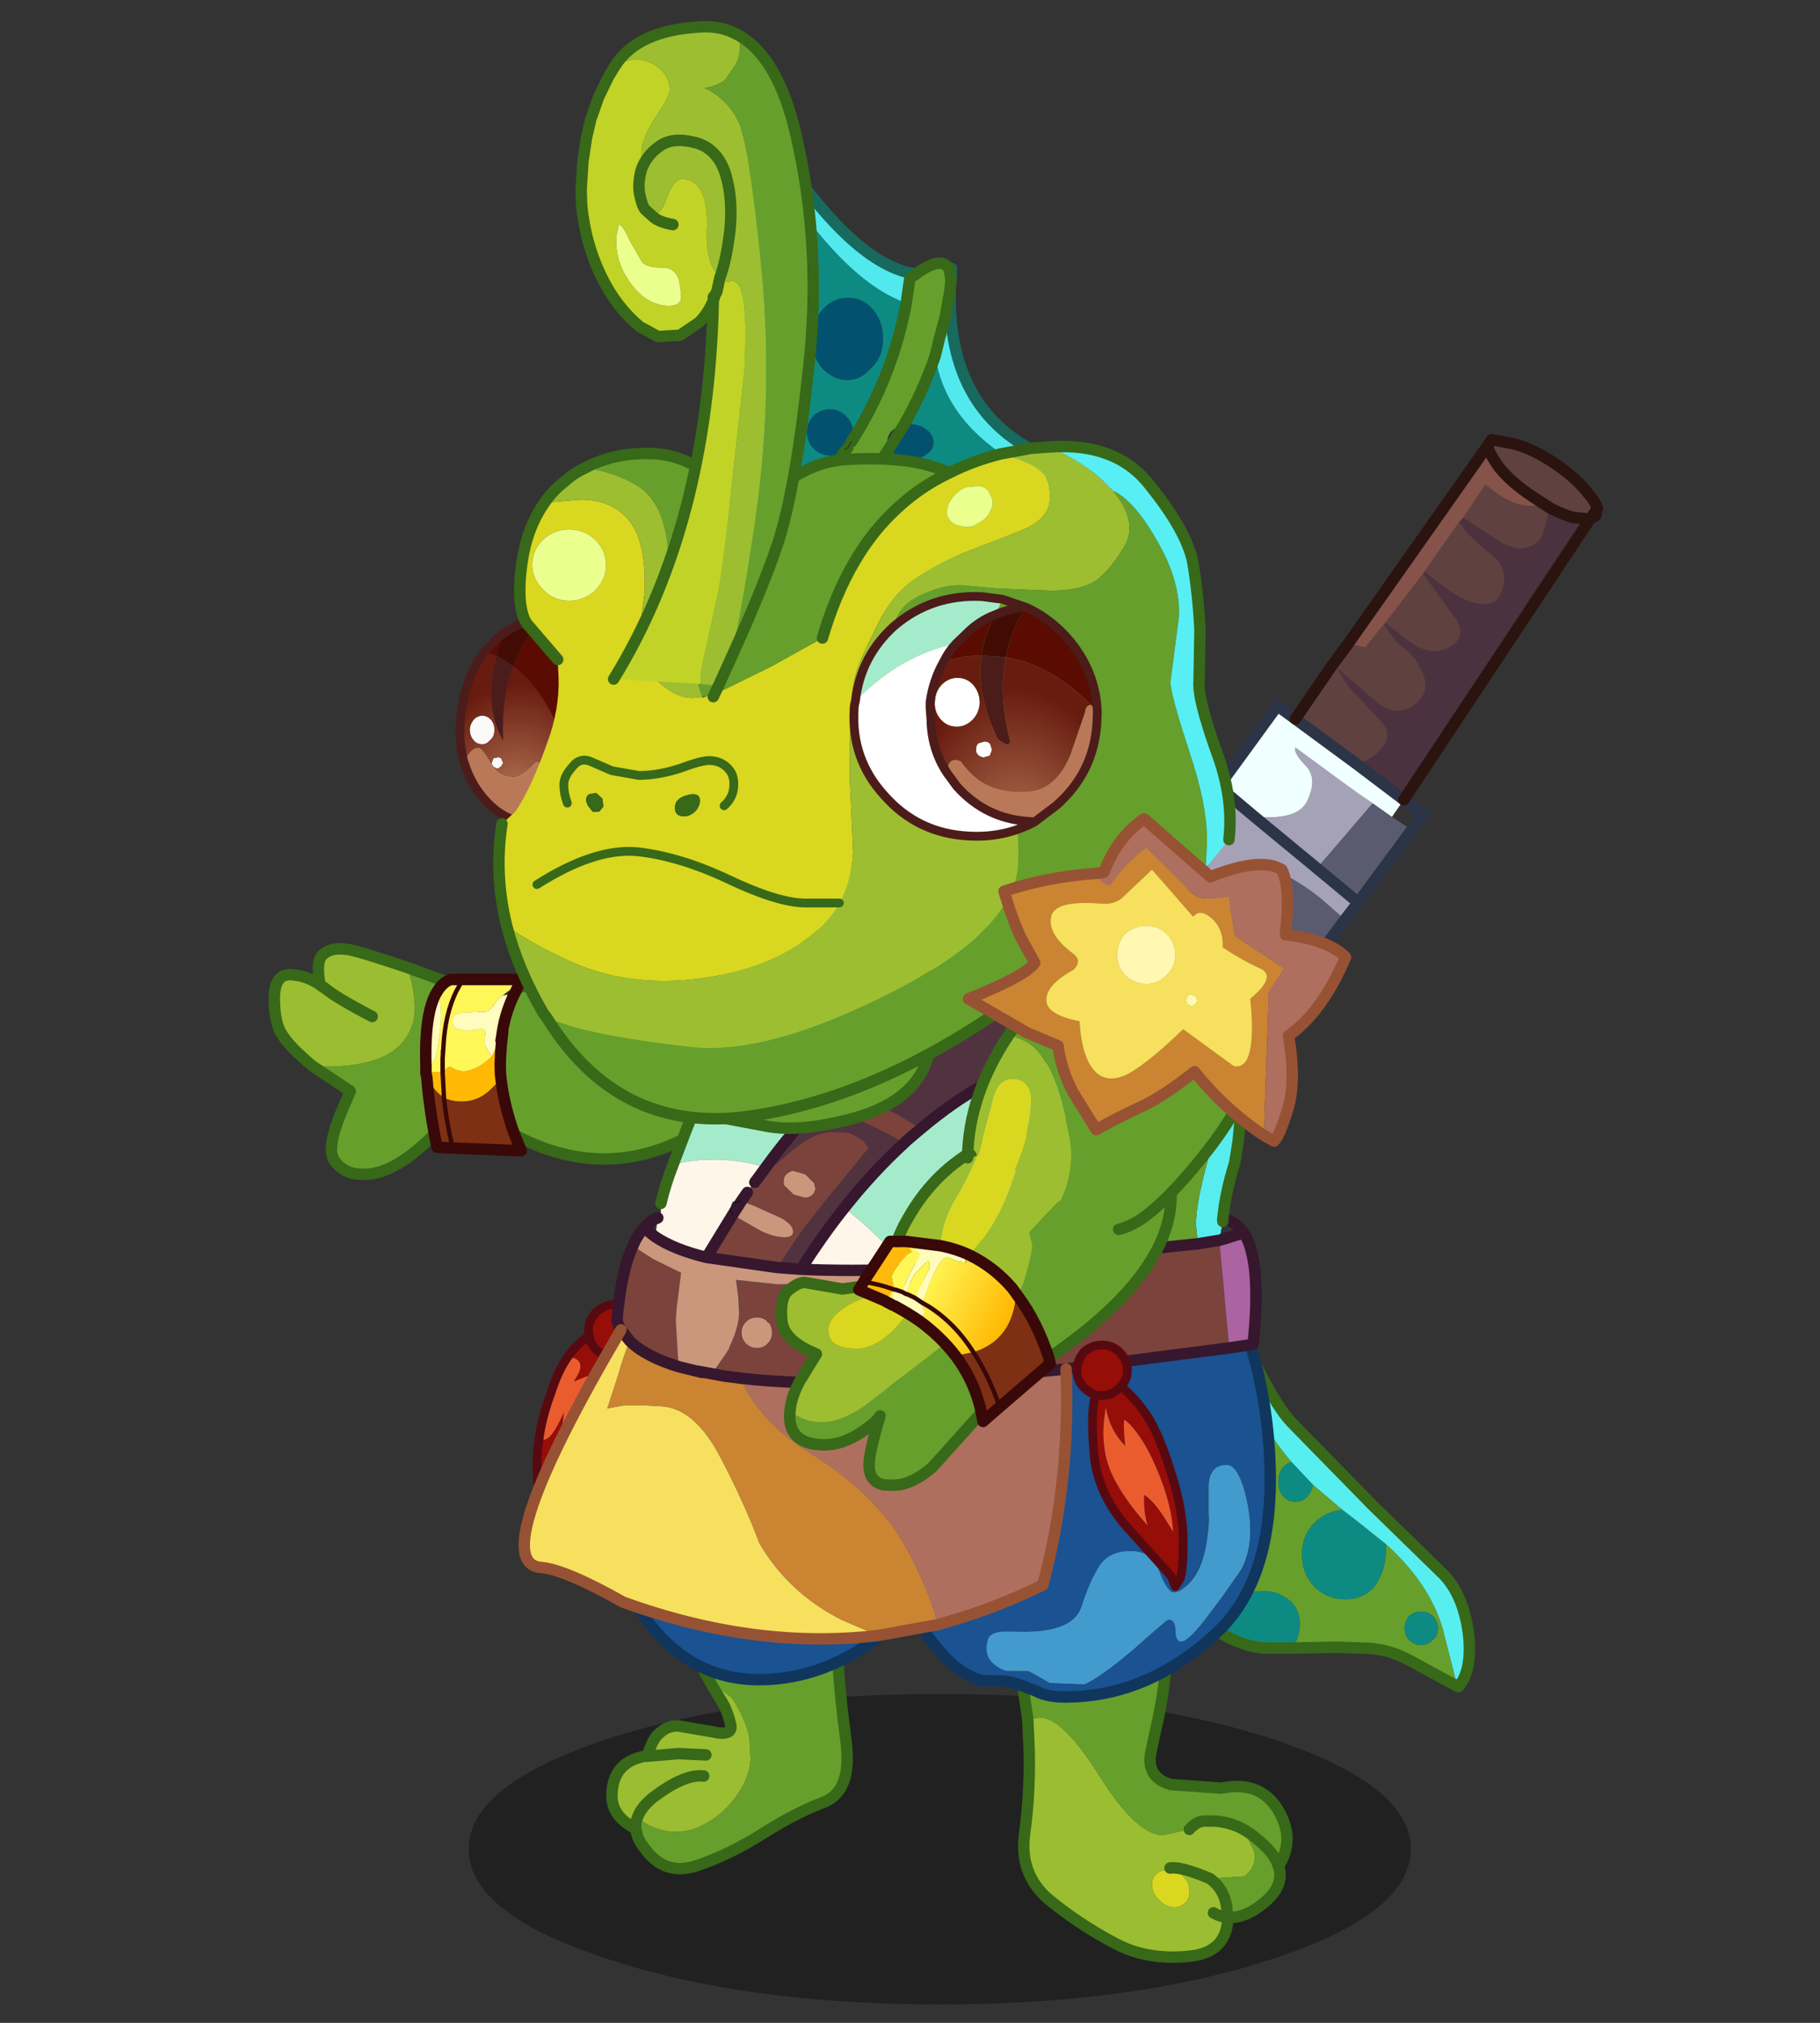 <svg xmlns:ffdec="https://www.free-decompiler.com/flash" xmlns:xlink="http://www.w3.org/1999/xlink" ffdec:objectType="frame" height="100" width="90" xmlns="http://www.w3.org/2000/svg"><rect width="100%" height="100%" fill="#333333" stroke="none"/><use ffdec:characterId="51" height="188.9" transform="translate(12.463 .393) scale(.525)" width="127.2" xlink:href="#a"/><defs><g id="a" transform="translate(-21.25 6.2)"><use ffdec:characterId="1" height="35.35" transform="translate(41.656 152.562) scale(.827)" width="107.3" xlink:href="#b"/><use ffdec:characterId="3" height="116.1" transform="translate(76.313 33.913) scale(.827)" width="87.3" xlink:href="#c"/><use ffdec:characterId="5" height="49.4" transform="translate(97.363 111.563) scale(.827)" width="47.25" xlink:href="#d"/><use ffdec:characterId="7" height="26.95" transform="translate(22.813 81.863) scale(.827)" width="24.8" xlink:href="#e"/><use ffdec:characterId="9" height="22.15" transform="translate(37.095 84.413) scale(.827)" width="36.55" xlink:href="#f"/><use ffdec:characterId="11" height="45.55" transform="translate(91.463 140.213) scale(.827)" width="33.6" xlink:href="#g"/><use ffdec:characterId="13" height="28.35" transform="translate(47.687 115.437) scale(.827)" width="13.45" xlink:href="#h"/><use ffdec:characterId="15" height="39.4" transform="translate(54.613 136.963) scale(.827)" width="28.1" xlink:href="#i"/><use ffdec:characterId="17" height="48.05" transform="translate(53.213 112.013) scale(.827)" width="41.35" xlink:href="#j"/><use ffdec:characterId="19" height="60.05" transform="translate(79.863 103.713) scale(.827)" width="45.75" xlink:href="#k"/><use ffdec:characterId="21" height="98.2" transform="translate(46.363 66.713) scale(.827)" width="84.65" xlink:href="#l"/><use ffdec:characterId="23" height="60.75" transform="translate(65.713 3.063) scale(.827)" width="42.15" xlink:href="#m"/><use ffdec:characterId="24" height="24.25" transform="translate(40.437 51.01) scale(.827)" width="19.5" xlink:href="#n"/><use ffdec:characterId="28" height="78.9" transform="translate(43.963 34.563) scale(.827)" width="84.55" xlink:href="#o"/><use ffdec:characterId="29" height="6.9" transform="translate(47.669 72.79) scale(.827)" width="35.45" xlink:href="#p"/><use ffdec:characterId="30" height="28.3" transform="translate(77.507 48.82) scale(.827)" width="28.75" xlink:href="#q"/><use ffdec:characterId="32" height="77.6" transform="translate(51.713 -4.987) scale(.827)" width="27.75" xlink:href="#r"/><use ffdec:characterId="34" height="33.05" transform="translate(70.563 106.113) scale(.827)" width="32.4" xlink:href="#s"/><use ffdec:characterId="36" height="35.4" transform="translate(77.863 98.163) scale(.827)" width="36.9" xlink:href="#t"/><use ffdec:characterId="41" height="48.05" transform="translate(88.113 69.613) scale(.827)" width="44.35" xlink:href="#u"/><use ffdec:characterId="43" height="28.5" transform="translate(98.537 119.287) scale(.827)" width="13.1" xlink:href="#v"/></g><g id="D"><path d="m64.85 44.45-6.1 8.25-4.7-3.9 6.35-7.4 2.2 1.55 2.25 1.5m-7.6 10.2-35.7 48.05L0 114.8q45.15-64.25 48.45-65.9 2.3.4 6 3.3l2.8 2.45" fill="#5a5b6f" fill-rule="evenodd" transform="translate(.65 .65)"/><path d="m58.75 52.7-1.5 1.95-2.8-2.45q-3.7-2.9-6-3.3-3.3 1.65-48.45 65.9l7.25-26.35 35.6-48.95 4.05 3.4q4.85.5 6-1.65 1.3-2.65-.1-4.1-1.45-1.5-1.2-2.1l5.1 3.75 2.15 1.55 1.55 1.05-6.35 7.4-7.15-5.9 7.15 5.9 4.7 3.9" fill="#a5a2b8" fill-rule="evenodd" transform="translate(.65 .65)"/><path d="m42.85 39.5 6.7-9.2 2.05 1.5 7 5.15L63.95 41l-1.35 1.95-2.2-1.55-1.55-1.05-2.15-1.55-5.1-3.75q-.25.6 1.2 2.1 1.4 1.45.1 4.1-1.15 2.15-6 1.65l-4.05-3.4" fill="azure" fill-rule="evenodd" transform="translate(.65 .65)"/><path d="M80.55 7.75q1.4.75 2.65 1.1l1.95.2L63.95 41l-5.35-4.05q.95-.25 2.05-1.05 2.3-2 .9-3.6L58.5 29q-1.05-.9-2.05-2.9l4.6 3.95q2.15 1.55 4.1.15 1.75-1.3 1.1-3.25-.75-2-1.9-2.9-1.25-.9-2-2.05l-.65-1 .15-.15 2.5 1.95q2.15 1.75 4.25 1.1 2.65-1.15 1.4-3.3l-3.85-5.35.15-.25q3.8 3.2 5.75 3.6 2.15.45 2.8-.8 1.4-2.8-.8-4.6-2.2-1.8-3.05-2.8l-.75-1 .45-.5 4.6 2.95 1.4.5q2.8.25 3.35-2.45l.5-2.15" fill="#4c323f" fill-rule="evenodd" transform="translate(.65 .65)"/><path d="m85.15 9.05-1.95-.2q-1.25-.35-2.65-1.1l.25-.8-1 .3.75.5-.5 2.15q-.55 2.7-3.35 2.45l-1.4-.5-4.6-2.95 2.55-3.8q3.85 3.3 6.55 2.15l-1.15-.75Q76.2 4.9 74.8 3.15q-1-1.4-1.35-2.4l.5-.75 2.65.5q2.15.6 4.6 2.25 2.5 1.7 3.8 3.45.8.9 1 1.65l-.85 1.2M51.6 31.8l4.25-6.2.6.5-.4-.75 1.55-2.1 1.95.4L61.7 21l.65 1q.75 1.15 2 2.05 1.15.9 1.9 2.9.65 1.95-1.1 3.25-1.95 1.4-4.1-.15l-4.6-3.95q1 2 2.05 2.9l3.05 3.3q1.4 1.6-.9 3.6-1.1.8-2.05 1.05l-7-5.15M66.3 15l3.95-5.6.75 1q.85 1 3.05 2.8 2.2 1.8.8 4.6-.65 1.25-2.8.8-1.95-.4-5.75-3.6m-.15.25L70 20.6q1.25 2.15-1.4 3.3-2.1.65-4.25-1.1l-2.5-1.95 4.3-5.6" fill="#5f413f" fill-rule="evenodd" transform="translate(.65 .65)"/><path d="M73.45.75q.35 1 1.35 2.4 1.4 1.75 3.85 3.35l1.15.75Q77.1 8.4 73.25 5.1L70.7 8.9l-.45.5L66.3 15l-.15.25-4.3 5.6-.15.15-2.15 2.65-1.95-.4L73.45.75" fill="#85534a" fill-rule="evenodd" transform="translate(.65 .65)"/><path d="m64.6 41.65 2.3 1.65-1.4 1.8-6.1 8.25-1.5 1.95-35.7 48.05-21.55 12.1L7.9 89.1l35.6-48.95 6.7-9.2 2.05 1.5 7 5.15 5.35 4.05m-21.1-1.5 4.05 3.4 7.15 5.9 4.7 3.9" fill="none" stroke="#2c3447" stroke-linecap="round" stroke-linejoin="round" stroke-width="1.3"/><path d="M81.2 8.4q1.4.75 2.65 1.1l1.95.2.85-1.2q-.2-.75-1-1.65-1.3-1.75-3.8-3.45-2.45-1.65-4.6-2.25L74.6.65l-.5.75q.35 1 1.35 2.4 1.4 1.75 3.85 3.35l1.15.75.75.5m5.45.1-.2.8-.65.4-21.2 31.95m-12.35-9.2 4.25-6.2.2-.25 1.55-2.1L74.1 1.4" fill="none" stroke="#2b130f" stroke-linecap="round" stroke-linejoin="round" stroke-width="1.3"/></g><g id="E"><path d="m44.6 48.05-5.45-2.95q-2.55-1.4-5.4-1.4l-2.9-.1-5 .1q.8-1.35.8-2.75 0-1.7-1.2-2.7-1.25-1.05-3.05-1.05-1.85 0-3.15 1.2-1.3 1.25-1.3 2.95l.05.85q-4.25-2.3-9.75-8.05Q-1 24.4.1 12.5 1 1.65 15.15.15h.15q2.65 8.05 6 15.45 1.65 3.7 4.45 6.95-.55.05-1 .55-.55.65-.55 1.65 0 1 .55 1.65.6.65 1.4.65.85 0 1.4-.65.5-.6.6-1.3l3.35 2.85q-1.85.2-3.2 1.5-1.4 1.45-1.4 3.6 0 2.15 1.4 3.65 1.5 1.45 3.55 1.45t3.3-1.45q1.15-1.6 1.3-3.7v-1.15q5 4.5 6.5 9.7l1.65 6.5m-4.1-4.7q.8 0 1.3-.6.6-.45.6-1.3 0-.8-.6-1.4-.5-.5-1.3-.5-.85 0-1.4.5-.5.6-.5 1.4 0 .85.5 1.3.55.6 1.4.6" fill="#669f2c" fill-rule="evenodd" transform="translate(.65 .65)"/><path d="M25.85 43.7H23.1q-2.3.05-5.1-1.5l-.05-.85q0-1.7 1.3-2.95 1.3-1.2 3.15-1.2 1.8 0 3.05 1.05 1.2 1 1.2 2.7 0 1.4-.8 2.75m-.1-21.15 2.4 2.55q-.1.7-.6 1.3-.55.65-1.4.65-.8 0-1.4-.65-.55-.65-.55-1.65 0-1 .55-1.65.45-.5 1-.55m5.75 5.4L33 29.1l3.45 2.75V33q-.15 2.1-1.3 3.7-1.25 1.45-3.3 1.45T28.3 36.7q-1.4-1.5-1.4-3.65t1.4-3.6q1.35-1.3 3.2-1.5m9 15.4q-.85 0-1.4-.6-.5-.45-.5-1.3 0-.8.5-1.4.55-.5 1.4-.5.8 0 1.3.5.6.6.6 1.4 0 .85-.6 1.3-.5.6-1.3.6" fill="#0d8b82" fill-rule="evenodd" transform="translate(.65 .65)"/><path d="M15.3.15 16.55 0q6 14.7 9.15 18l9.25 9.45 8.1 7.9q2.2 2.3 2.8 6.6.5 4.3-1.15 6.15l-.1-.05-1.65-6.5q-1.5-5.2-6.5-9.7L33 29.1l-1.5-1.15-3.35-2.85-2.4-2.55q-2.8-3.25-4.45-6.95-3.35-7.4-6-15.45" fill="#57eeef" fill-rule="evenodd" transform="translate(.65 .65)"/><path d="M15.95.8 17.2.65q6 14.7 9.15 18l9.25 9.45 8.1 7.9q2.2 2.3 2.8 6.6.5 4.3-1.15 6.15l-.1-.05-5.45-2.95q-2.55-1.4-5.4-1.4l-2.9-.1-5 .1h-2.75q-2.3.05-5.1-1.5-4.25-2.3-9.75-8.05Q-.35 25.05.75 13.15 1.65 2.3 15.8.8" fill="none" stroke="#376918" stroke-linecap="round" stroke-linejoin="round" stroke-width="1.3"/></g><g id="F"><path d="M21.9 4.6q3.95 7.25.9 11.6l-1.9 1.95q-6.5 7.85-11 7.5-1.4 0-2.3-.75-1.1-.8-1.1-2.05 0-1.5 1.1-4.2l1.05-2.45-4.35-2.9 1.5.1q5.4 0 7.9-1.9 2.35-1.9 2.3-4.95-.1-2.45-.9-4.45l6.8 2.5" fill="#669f2c" fill-rule="evenodd" transform="translate(.65 .65)"/><path d="M5.2 4.1q-.5-2.8.35-3.45.9-.85 2.7-.6Q9.3.15 15.1 2.1q.8 2 .9 4.45.05 3.05-2.3 4.95-2.5 1.9-7.9 1.9l-1.5-.1Q1.75 11.15.95 9.85 0 8.55 0 5.65q0-2.95 2.1-2.7 1.7.15 3.1 1.15l.35.25h.05Q7 5.55 11.15 7.7 7 5.55 5.6 4.35h-.05L5.2 4.1" fill="#9bbd31" fill-rule="evenodd" transform="translate(.65 .65)"/><path d="M15.75 2.75Q9.95.8 8.9.7q-1.8-.25-2.7.6-.85.65-.35 3.45L6.2 5h.05q1.4 1.2 5.55 3.35m11.85-2.8-1.1-.3-6.8-2.5m7.7 14.1-1.9 1.95q-6.5 7.85-11 7.5-1.4 0-2.3-.75-1.1-.8-1.1-2.05 0-1.5 1.1-4.2l1.05-2.45-4.35-2.9Q2.4 11.8 1.6 10.5.65 9.2.65 6.3q0-2.95 2.1-2.7 1.7.15 3.1 1.15" fill="none" stroke="#376918" stroke-linecap="round" stroke-linejoin="round" stroke-width="1.3"/></g><g id="G"><path d="m33.5 16.05-2.35 1.6Q20.9 23.8 10.2 18.1 9 14.8 8.65 11.75q-.25-1.8.2-5.4l-.2 1 .1-.55v-.05q.3-2.3 1.3-4.45l.5-1q13.3-2.2 21.2-.65h.05l3.55.5-1.85 14.9" fill="#669f2c" fill-rule="evenodd" transform="translate(.55 .65)"/><path d="M.2 11.55 0 11.3v-.35l.1-.55v.7l.1.45m1.2-9.8Q2 .75 2.9.4h8.15l-.5.9q-1 .2-1.7.95-.5.2-.95.95-.55 1-1.65.9l-2.1.1-.6.15q-.4.25-.4.85 0 .5.4.8l1.4.25L6.35 6q.5 0 .5.6l-.1.8q0 .5.35 1l.5.8q-1.8 1.65-3.3 1.65l-.75-.15-.75-.4-.8.55V9.4v1.45l-.15.1H.6l-.35-.1.9-1.45.25-1.1.35-2.45Q2 3.3 1.4 1.75m.7 6.15q.2-3.6 1.45-6.15L4.3.4l-.75 1.35Q2.3 4.3 2.1 7.9l-.35.65.25.85.1-1.5" fill="#fff758" fill-rule="evenodd" transform="translate(.55 .65)"/><path d="M10.05 2.3q-1 2.15-1.3 4.45v.05L7.6 9.2l-.5-.8q-.35-.5-.35-1l.1-.8q0-.6-.5-.6l-1.4.25L3.55 6q-.4-.3-.4-.8 0-.6.4-.85l.6-.15 2.1-.1q1.1.1 1.65-.9.45-.75.95-.95l.4-.1.8.15M.1 10.4v-.05q-.2-6.3 1.3-8.6.6 1.55.35 4.1L1.4 8.3l-.25 1.1-.9 1.45-.15-.05v-.4" fill="#fffcbd" fill-rule="evenodd" transform="translate(.55 .65)"/><path d="m8.75 6.8-.1.55.2-1q-.45 3.6-.2 5.4L7.5 12.9q-1.4 1.4-3.35 1.4-1.1 0-2-.45L2 10.95l.15 2.9Q1 13.1.2 11.55l-.1-.45v-.3l.15.05.35.1H2v-.1l.8-.55.75.4.75.15q1.5 0 3.3-1.65l1.15-2.4" fill="#ffb903" fill-rule="evenodd" transform="translate(.55 .65)"/><path d="M8.65 11.75Q9 14.8 10.2 18.1l.75 1.8-7.8-.3-1.8-.1Q.45 15 .2 11.55q.8 1.55 1.95 2.3.9.45 2 .45 1.95 0 3.35-1.4l1.15-1.15m-5.5 7.85q-.75-3.15-1-5.75.25 2.6 1 5.75" fill="#7e3014" fill-rule="evenodd" transform="translate(.55 .65)"/><path d="M10.75 18.75q10.7 5.7 20.95-.45l2.35-1.6M35.9 1.8l-3.55-.5h-.05q-7.9-1.55-21.2.65" fill="none" stroke="#376918" stroke-linecap="round" stroke-linejoin="round" stroke-width="1.3"/><path d="m11.1 1.95-.5 1Q9.6 5.1 9.3 7.4v.05L9.2 8m.2-1q-.45 3.6-.2 5.4.35 3.05 1.55 6.35l.75 1.8-7.8-.3-1.8-.1Q1 15.65.75 12.2l-.1-.45V11q-.2-6.3 1.3-8.6.6-1 1.5-1.35h8.15l-.5.9" fill="none" stroke="#390808" stroke-linecap="round" stroke-linejoin="round" stroke-width="1.3"/><path d="M4.85 1.05 4.1 2.4Q2.85 4.95 2.65 8.55l-.1 1.5v1.55l.15 2.9q.25 2.6 1 5.75" fill="none" stroke="#390808" stroke-linecap="round" stroke-linejoin="round" stroke-width=".5"/></g><g id="H"><path d="M2.8 17.15 1.9 11 0 1.85 18.85 0q-.2 4.85-.25 9.75-.15 3.55-.85 6.85l-.9 4.2q-.65 2.95 2.25 3.8l5.75.4q4.45-.9 6.5 2.55 1.95 3.3 0 6.35l.15.55q.25 1.75-1.45 3.3-2.4 2.15-4.45 1.95l-.1-.7q-.15-2.4-1.95-3.7l3.95-.25q1.55-1.35 1.05-2.9-.5-1.3-1.55-2.65l-.45-.4q-.55-.75-2.45-.35h-.35.35l-.4.1.05-.1h-.9q-.9.1-1.65.95l-3 .65q-3 0-7.25-6.75-4.3-6.85-6.85-6.6l-1.3.15M31.35 33.9q-.4-1.35-1.9-2.65Q28.2 30.1 27 29.5q1.2.6 2.45 1.75 1.5 1.3 1.9 2.65" fill="#669f2c" fill-rule="evenodd" transform="translate(.65 .65)"/><path d="M25.6 39.7q-.1 4.05-4.45 4.45-4.8.5-8.55-1.55-4.05-2.15-7.5-5-3.3-2.9-2.65-7.45.65-4.9.5-9.75l-.15-3.25L4.1 17q2.55-.25 6.85 6.6 4.25 6.75 7.25 6.75l3-.65.25-.2 1.4-.75h.9l-.05.1.4-.1q1.5.1 2.9.75 1.05 1.35 1.55 2.65.5 1.55-1.05 2.9l-3.95.25q1.8 1.3 1.95 3.7l.1.7q-.9-.05-1.65-.5.75.45 1.65.5m-6.7-5.4.1-.2-.65.25q-.6.1-.9.45-.6.55-.5 1.45.15.85.8 1.5.75.75 1.5.8.9.1 1.5-.5.55-.55.45-1.45 0-.85-.7-1.55-.65-.7-1.6-.75m4.65 1q-3.3-1.4-4.55-1.2 1.25-.2 4.55 1.2" fill="#9bbd31" fill-rule="evenodd" transform="translate(.65 .65)"/><path d="m18.35 34.35.55-.05q.95.05 1.6.75.7.7.7 1.55.1.9-.45 1.45-.6.6-1.5.5-.75-.05-1.5-.8-.65-.65-.8-1.5-.1-.9.5-1.45.3-.35.9-.45" fill="#d9d720" fill-rule="evenodd" transform="translate(.65 .65)"/><path d="m3.45 17.8-.9-6.15L.65 2.5M19.5.65q-.2 4.85-.25 9.75-.15 3.55-.85 6.85l-.9 4.2q-.65 2.95 2.25 3.8l5.75.4q4.45-.9 6.5 2.55 1.95 3.3 0 6.35l.15.55q.25 1.75-1.45 3.3-2.4 2.15-4.45 1.95-.1 4.05-4.45 4.45-4.8.5-8.55-1.55-4.05-2.15-7.5-5-3.3-2.9-2.65-7.45.65-4.9.5-9.75l-.15-3.25m18.4 12.55q.75-.85 1.65-.95h1.25q1.5.1 2.9.75 1.2.6 2.45 1.75 1.5 1.3 1.9 2.65m-7.8 1.4q1.8 1.3 1.95 3.7l.1.7q-.9-.05-1.65-.5m-4.95-5.1q1.25-.2 4.55 1.2" fill="none" stroke="#376918" stroke-linecap="round" stroke-linejoin="round" stroke-width="1.3"/></g><g id="I"><path d="M.2 15.55q.3-2.55 1.4-5.5.75-2.4 1.9-4.05 1.45.1 1.45 1.15 0 .5-.75 1.65l1.6-.65-1.9 6.6-1.65 4.1.8-6.5q-.95 2.15-1.65 2.8-.45.4-1.2.4" fill="#ea5c2e" fill-rule="evenodd" transform="translate(.5 .5)"/><path d="M3.5 6q1.05-1.55 2.45-2.35l-.1-.6q0-1.25.9-2.15 1-.9 2.4-.9t2.3.9q1 .9 1 2.15t-1 2.15l-1.05.75q.55 8.55-3.9 13.5-4.75 5.35-4.65 7.9Q0 22.4 0 18.6q-.05-1.45.2-3.05.75 0 1.2-.4.7-.65 1.65-2.8l-.8 6.5 1.65-4.1 1.9-6.6-1.6.65q.75-1.15.75-1.65Q4.95 6.1 3.5 6m2.45-2.35q.15.9.8 1.55 1 .9 2.4.9l1.25-.15-1.25.15q-1.4 0-2.4-.9-.65-.65-.8-1.55" fill="#970d08" fill-rule="evenodd" transform="translate(.5 .5)"/><path d="M3.5 6q1.05-1.55 2.45-2.35l-.1-.6q0-1.25.9-2.15 1-.9 2.4-.9t2.3.9q1 .9 1 2.15t-1 2.15l-1.05.75q.55 8.55-3.9 13.5-4.75 5.35-4.65 7.9Q0 22.4 0 18.6q-.05-1.45.2-3.05.3-2.55 1.4-5.5.75-2.4 1.9-4.05m6.9-.05-1.25.15q-1.4 0-2.4-.9-.65-.65-.8-1.55" fill="none" stroke="#580910" stroke-linecap="round" stroke-linejoin="round" transform="translate(.5 .5)"/></g><g id="J"><path d="M2.9 32.3q2.85 2.25 6.25 1.35 3.45-1.25 5.4-4.4 1.1-1.7 1.25-3.6l-.15-2.55q-.5-2.2-2-4.45-1.4-1.15-2.3-1.5L1.95 0h23q.05 2.3.25 4.6l.45 8.45q.25 4.8 1 10.45.75 5.7-2.45 7-3.3 1.25-7 3.6-3.8 2.4-7.5 3.65t-6-2q-.75-.95-.9-1.8l-.1-.4q-.05-.65.2-1.25" fill="#669f2c" fill-rule="evenodd" transform="translate(.65 .65)"/><path d="M11.35 17.15q.9.35 2.3 1.5 1.5 2.25 2 4.45l.15 2.55q-.15 1.9-1.25 3.6-1.95 3.15-5.4 4.4-3.4.9-6.25-1.35.4-1.2 1.85-2.35 3.5-2.65 5.7-2.4-2.2-.25-5.7 2.4Q3.3 31.1 2.9 32.3q-.25.6-.2 1.25-2.7-1.4-2.7-3.7 0-2.95 2.2-4.05.6-.3 1.5-.5h.35q.55-2.05 1.45-2.7.9-.8 2.05-.75l3.8.65q2.55.6 2.15-.9-.4-1.65-1.1-2.7l-1.05-1.75m-.65 8L7.55 25l-3.5.3 3.5-.3 3.15.15" fill="#9bbd31" fill-rule="evenodd" transform="translate(.65 .65)"/><path d="m12 17.8 1.05 1.75q.7 1.05 1.1 2.7.4 1.5-2.15.9l-3.8-.65q-1.15-.05-2.05.75-.9.65-1.45 2.7l3.5-.3 3.15.15m-8 8.4q-2.7-1.4-2.7-3.7 0-2.95 2.2-4.05.6-.3 1.5-.5h.35m-1.15 7q.4-1.2 1.85-2.35 3.5-2.65 5.7-2.4m.9-10.4L2.6.65m23 0q.05 2.3.25 4.6l.45 8.45q.25 4.8 1 10.45.75 5.7-2.45 7-3.3 1.25-7 3.6-3.8 2.4-7.5 3.65t-6-2q-.75-.95-.9-1.8l-.1-.4q-.05-.65.2-1.25" fill="none" stroke="#376918" stroke-linecap="round" stroke-linejoin="round" stroke-width="1.3"/></g><g id="K"><path d="M31.6 1.1q3.7 0 7.1 8.05 1.6 13.4 1.3 20-.4 6.5-7.15 12.1-6.75 5.5-14.4 5.5-7.75 0-12.75-6.75Q.6 33.15.1 25.45q-.5-7.75 1.45-13.5 2-5.85 7.2-9.2Q13.9-.75 20.9.2l10.7.9" fill="#1a5292" fill-rule="evenodd" transform="translate(.65 .65)"/><path d="M32.25 1.75q3.7 0 7.1 8.05 1.6 13.4 1.3 20-.4 6.5-7.15 12.1-6.75 5.5-14.4 5.5-7.75 0-12.75-6.75Q1.25 33.8.75 26.1q-.5-7.75 1.45-13.5 2-5.85 7.2-9.2Q14.55-.1 21.55.85l10.7.9z" fill="none" stroke="#10365e" stroke-linecap="round" stroke-linejoin="round" stroke-width="1.3"/></g><g id="L"><path d="M32.5 5.35q9.45 5.45 11.55 22.15 1.95 16.65-5.6 23.85-7.65 7.2-16.8 7.4-2.45.1-3.85-.65-2.9-1.2-3.9-1.15l-2.2-.05q-4.85-1.15-9.3-10.4-4.55-9.3-.4-25Q6.1 5.7 10.85 2.9q4.8-2.9 8.4-2.9Q22.9-.05 32.5 5.35m7 27q-2.05 0-2.05 2.55v2.9q.15 1.25-.35 4-.55 2.75-1.9 4.05-1.3 1.3-2.05.9-.7-.5-1.45-2.55-.85-2.05-3.2-2.05-2.4 0-3.5 1.65-1.05 1.65-2.05 4.7-.95 2.85-6.55 2.85l-2.25-.05q-1.7.05-1.9 1.05-.25 1 0 1.65.2.65 1 1.25.85.55 1.25.55h2.45l2.4 1.35 3.95.15q1.9-.85 5.65-4.05 3.7-3.3 3.9-3.3.8 0 .8 1.25t.65 1.25q.75 0 2.55-2.3l2.25-3 2.05-2.95q1-1.95 1-4.35 0-2.15-.65-4.55-.85-2.95-2-2.95" fill="#1a5292" fill-rule="evenodd" transform="translate(.65 .65)"/><path d="M39.5 32.35q1.15 0 2 2.95.65 2.4.65 4.55 0 2.4-1 4.35l-2.05 2.95-2.25 3q-1.8 2.3-2.55 2.3-.65 0-.65-1.25t-.8-1.25q-.2 0-3.9 3.3-3.75 3.2-5.65 4.05l-3.95-.15-2.4-1.35H14.5q-.4 0-1.25-.55-.8-.6-1-1.25-.25-.65 0-1.65.2-1 1.9-1.05l2.25.05q5.6 0 6.55-2.85 1-3.05 2.05-4.7 1.1-1.65 3.5-1.65 2.35 0 3.2 2.05.75 2.05 1.45 2.55.75.4 2.05-.9 1.35-1.3 1.9-4.05.5-2.75.35-4v-2.9q0-2.55 2.05-2.55" fill="#439acd" fill-rule="evenodd" transform="translate(.65 .65)"/><path d="M33.15 6q9.45 5.45 11.55 22.15Q46.65 44.8 39.1 52q-7.65 7.2-16.8 7.4-2.45.1-3.85-.65-2.9-1.2-3.9-1.15l-2.2-.05q-4.85-1.15-9.3-10.4-4.55-9.3-.4-25 4.1-15.8 8.85-18.6 4.8-2.9 8.4-2.9Q23.55.6 33.15 6z" fill="none" stroke="#10365e" stroke-linecap="round" stroke-linejoin="round" stroke-width="1.3"/></g><g id="M"><path d="m80.3 63.75-18.6 2.4Q37.45 68.7 24.6 67.2l-1.9-.25-1-.75 1.15-1.65.45-.7.05-.2q1.1-2.3 1.1-3.95l-.1-1.8-.25-1.9 4.7.5h1.55l6.35.15q3.85.1 7.4-.95l.35-.2 2.35-.9 4.45-.3 8.95-.65.5-.1 16-1.65 2.45-.4 1.15 12.25M11 61.7q-.3-.5-.45-1.1.45-5.55 1.85-8.55l.35.35 1.95 1.25 3.15 1.55-.5 4-.1 1.4.25 4.2.1 1.1q-3.8-1.15-5.6-2.95l-1-1.25m22.55-25.75 1.25-1.35.75-.7q2.45.95 4.6 2.05 2.8 1.4 5 2.85l-1.65 1.4-.25.25-.4-.25q-3.35-1.95-8.05-3.75l-1.05-.5h-.2m-5.5 7.4 2.05-1.75q2.3-1.95 4.05-2.35l.65-.1 2.15.1q.95.4 1.65.95l.65.75-4.05 4.95-.55.65-3 3.8-2.85 4.25-8.05-1.15 3-4.9.6.4 2.55 1.45q1.5.75 2.7.75 1.1 0 1-.75-.1-.7-1.3-1.4l-3.2-1.45-1.4-.5.7-1q.35-.65.85-1.15l1.8-1.55m4.95 2.7.15-.4L33 45l-1-1-1.4-.4q-.4.05-.75.4l-.15.15q-.25.5-.1 1.1l1.1 1.05 1.3.35q.75-.1 1-.6M27.7 60.8q-.45-.5-1.2-.5t-1.25.5q-.5.5-.5 1.2 0 .75.5 1.25t1.25.5q.75 0 1.2-.5.5-.5.5-1.25 0-.65-.4-1.15l-.1-.05" fill="#7b433c" fill-rule="evenodd" transform="translate(.65 .65)"/><path d="M77.65 5.4V6l-.25 2.15q-.4 1.2-.45 2.6-.45 5.2 2.45 12.2 1.25 2.95 1.8 6.15l-2.9-.4q-8.45-1-16 1.05l-1.9.5q-6 1.9-11.55 5.7-1.85 1.3-3.7 2.85-2.2-1.45-5-2.85-2.15-1.1-4.6-2.05 8.05-8.35 18.5-15.4l.1-.1q5.9-4 12.75-7.65Q71.4 8.3 76.45 6l1.2-.6M28.8 54.6l2.85-4.25 3-3.8.55-.65 4.05-4.95-.65-.75q-.7-.55-1.65-.95l-2.15-.1-.65.1q-1.75.4-4.05 2.35l-2.05 1.75-.55-.15q2.75-3.8 6.05-7.25h.2l1.05.5q4.7 1.8 8.05 3.75l.4.25q-3.5 3.2-6.8 7.35-2.55 3.2-4.95 7l-2.7-.2" fill="#513340" fill-rule="evenodd" transform="translate(.65 .65)"/><path d="M12.4 52.05q.5-1.2 1.25-1.95l1.25 1q2.15 1.45 5.85 2.35l8.05 1.15 2.7.2q5.35.25 12.25 0l.7.7-.35.2q-3.55 1.05-7.4.95l-6.35-.15H28.8l-4.7-.5.25 1.9.1 1.8q0 1.65-1.1 3.95l-.05.2-.45.7-1.15 1.65-1.95.2.5.15-2.65-.65-.1-1.1-.25-4.2.1-1.4.5-4-3.15-1.55-1.95-1.25-.35-.35m12.3-5 1.4.5L29.3 49q1.2.7 1.3 1.4.1.75-1 .75-1.2 0-2.7-.75l-2.55-1.45-.6-.4.95-1.5m8.3-1q-.25.5-1 .6l-1.3-.35-1.1-1.05q-.15-.6.1-1.1l.15-.15q.35-.35.75-.4l1.4.4 1 1 .15.65-.15.4m-5.2 14.8q.4.5.4 1.15 0 .75-.5 1.25-.45.5-1.2.5t-1.25-.5q-.5-.5-.5-1.25 0-.7.5-1.2t1.25-.5q.75 0 1.2.5l.1.05" fill="#ca977d" fill-rule="evenodd" transform="translate(.65 .65)"/><path d="m16.95 42.85.4-1.05Q21.4 30.9 25.9 23q3.3-5.75 6.85-9.95l.55-.75 2.75-2.85q2.05.3 3.95.9l1.45.4q6.5 2.25 12.7 7.65l-.1.1q-10.45 7.05-18.5 15.4l-.75.7-1.25 1.35q-3.3 3.45-6.05 7.25-5.3-1.6-10.55-.35m19.5 4.95q3.3-4.15 6.8-7.35l.25-.25 1.65-1.4q1.85-1.55 3.7-2.85 5.55-3.8 11.55-5.7l1.9-.5q1.2 3.25 1.55 6.85l.15 3.6q-.05 7.1-3.3 13.35l-.5.1-8.95.65-4.45.3-3.05.2q-3.7-4.2-7.3-7" fill="#a4ebcc" fill-rule="evenodd" transform="translate(.65 .65)"/><path d="M15.2 48.95v-.25l.1-.25h.25V47.3q.5-2.15 1.4-4.45 5.25-1.25 10.55.35l-1.25 1.7q-.5.5-.85 1.15l-.7 1-.95.1-.3.8q-.1.15.3.6l-3 4.9q-3.7-.9-5.85-2.35l.3-2.15m16.3 5.85q2.4-3.8 4.95-7 3.6 2.8 7.3 7-6.9.25-12.25 0" fill="#fef6e9" fill-rule="evenodd" transform="translate(.65 .65)"/><path d="M81.2 29.1q.6 3.3.5 6.85l-.4 4.25-.4 2.5q-1.1 3.5-1.35 6.4v.25l-.4 2.15-2.45.4-.2-2.15q-.05-2.4 1.5-7.95l.4-1.6.9-4.25.25-2.65q0-2.2-1.25-4.6l2.9.4" fill="#57edef" fill-rule="evenodd" transform="translate(.65 .65)"/><path d="M36.05 9.45q2.05-2 4.25-3.45 5.45-3.8 11.95-4.85 11.1-2 19-.45 5.75 1.15 6.4 4.7l-1.2.6q-5.05 2.3-9.55 4.75-6.85 3.65-12.75 7.65-6.2-5.4-12.7-7.65l-1.45-.4q-1.9-.6-3.95-.9m24.65 44.1Q63.95 47.3 64 40.2l-.15-3.6q-.35-3.6-1.55-6.85 7.55-2.05 16-1.05 1.25 2.4 1.25 4.6l-.25 2.65-.9 4.25-.4 1.6q-1.55 5.55-1.5 7.95l.2 2.15-16 1.65" fill="#669f2c" fill-rule="evenodd" transform="translate(.65 .65)"/><path d="M81.95 50.65Q84 53.9 83 63.35l-2.7.4-1.15-12.25.35-.1 2.45-.75" fill="#ac63a1" fill-rule="evenodd" transform="translate(.65 .65)"/><path d="M61.7 66.15q.5 12.9-2.65 24.6-5 2.45-10.2 4l-1.7.5q-1.65-5.5-4.3-9.8-3.3-5.4-10.5-9.85-5.55-3.45-7.75-8.4 12.85 1.5 37.1-1.05" fill="#ae6f5e" fill-rule="evenodd" transform="translate(.65 .65)"/><path d="M40.3 96.5q-14 1.65-29.05-3.8Q4.7 89 1.9 88.75q-6.5-.5 9.1-27.05l1 1.25q-.8 2.05-1.3 3.85l-1.25 3.85 1.3-.25q1-.25 4.9 0 3.75.25 6.65 5.75 2.85 5.45 4.45 9.8 3.3 5.7 9.45 8.8l4.1 1.75" fill="#f7e05d" fill-rule="evenodd" transform="translate(.65 .65)"/><path d="M47.15 95.25 40.3 96.5l-4.1-1.75q-6.15-3.1-9.45-8.8-1.6-4.35-4.45-9.8-2.9-5.5-6.65-5.75-3.9-.25-4.9 0l-1.3.25 1.25-3.85q.5-1.8 1.3-3.85 1.8 1.8 5.6 2.95l2.65.65-.5-.15 2.95.55 1.9.25q2.2 4.95 7.75 8.4 7.2 4.45 10.5 9.85 2.65 4.3 4.3 9.8" fill="#cb8432" fill-rule="evenodd" transform="translate(.65 .65)"/><path d="M80.2 49.75q1.35.15 2.15 1.3l.25.25q2.05 3.25 1.05 12.7l-2.7.4-18.6 2.4q-24.25 2.55-37.1 1.05l-1.9-.25-2.95-.55m-8.75-4.7q-.3-.5-.45-1.1.45-5.55 1.85-8.55.5-1.2 1.25-1.95.65-.85 1.55-1.15M54.8 19.05q5.9-4 12.75-7.65 4.5-2.45 9.55-4.75l1.2-.6M34.2 36.6l1.25-1.35.75-.7q8.05-8.35 18.5-15.4l.1-.1m-25.35 36.2 2.7.2q2.4-3.8 4.95-7 3.3-4.15 6.8-7.35l.25-.25 1.65-1.4q1.85-1.55 3.7-2.85 5.55-3.8 11.55-5.7l1.9-.5q7.55-2.05 16-1.05l2.9.4M34.2 36.6q-3.3 3.45-6.05 7.25l-1.25 1.7m-.85 1.15-.7 1-.95 1.5-3 4.9 8.05 1.15m-11.2 11.3 2.65.65m23.5-11.75q-6.9.25-12.25 0m-17.85-4.7 1.25 1q2.15 1.45 5.85 2.35m26.05 1.15 4.45-.3 8.95-.65.5-.1 16-1.65 2.45-.4.35-.1 2.45-.75m-35.15 3.95-3.05.2M12.65 63.6l-1-1.25m6.6 4.2q-3.8-1.15-5.6-2.95" fill="none" stroke="#36172e" stroke-linecap="round" stroke-linejoin="round" stroke-width="1.3"/><path d="M24.4 49.2q-.4-.45-.3-.6l.3-.8.95-.1m3.1 13.8-.1-.05" fill="none" stroke="#000" stroke-linecap="round" stroke-linejoin="round" stroke-width=".05"/><path d="M36.7 10.1q2.05-2 4.25-3.45Q46.4 2.85 52.9 1.8q11.1-2 19-.45 5.75 1.15 6.4 4.7v.6l-.25 2.15q-.4 1.2-.45 2.6-.45 5.2 2.45 12.2 1.25 2.95 1.8 6.15.6 3.3.5 6.85l-.4 4.25-.4 2.5q-1.1 3.5-1.35 6.4V50m-64-2.05q.5-2.15 1.4-4.45l.4-1.05q4.05-10.9 8.55-18.8 3.3-5.75 6.85-9.95l.55-.75 2.75-2.85" fill="none" stroke="#376918" stroke-linecap="round" stroke-linejoin="round" stroke-width="1.3"/><path d="M62.35 66.8q.5 12.9-2.65 24.6-5 2.45-10.2 4l-1.7.5-6.85 1.25q-14 1.65-29.05-3.8-6.55-3.7-9.35-3.95-6.5-.5 9.1-27.05" fill="none" stroke="#975234" stroke-linecap="round" stroke-linejoin="round" stroke-width="1.3"/></g><g id="N"><path d="M20.1 21.75q-1.6 8.55-6.25 15.8l.2-.9q.05-1.1-.7-1.9-.7-.8-1.75-.9-1.1-.05-1.95.65-.8.75-.85 1.85-.05 1.05.65 1.85.75.85 1.85.9 1.05.1 1.85-.65l.05.05Q8.8 44.9 1.8 50.25L0 48.7 2.65 2.65q9.2 16.2 17.45 19.1m-15.35 31q5.3-4.75 10.1-10.2 1.9-2 3.3-4.25l.5.5q.75.65 1.85.7 1.05.05 1.85-.5.8-.5.85-1.3.05-.85-.7-1.45-.75-.65-1.8-.7l-.85.05q2.15-3.75 3.55-7.85 1.45 9.85 15.1 14.95-9.95 7.25-26.15 16.75l-7.6-6.7m12.7-26.65q.1-2-1.05-3.5-1.1-1.35-2.7-1.45-1.65-.1-2.95 1.15-1.25 1.3-1.35 3.3-.1 1.95.95 3.35 1.2 1.45 2.85 1.55 1.6.1 2.8-1.25 1.35-1.2 1.45-3.15" fill="#0d8b82" fill-rule="evenodd" transform="translate(.65 .65)"/><path d="m13.85 37.55-.4.65-.3.25q-.8.75-1.85.65-1.1-.05-1.85-.9-.7-.8-.65-1.85.05-1.1.85-1.85.85-.7 1.95-.65 1.05.1 1.75.9.75.8.7 1.9l-.2.9m3.6-11.45q-.1 1.95-1.45 3.15-1.2 1.35-2.8 1.25-1.65-.1-2.85-1.55-1.05-1.4-.95-3.35.1-2 1.35-3.3 1.3-1.25 2.95-1.15 1.6.1 2.7 1.45 1.15 1.5 1.05 3.5m2.4 9.5.85-.05q1.05.05 1.8.7.75.6.7 1.45-.05.8-.85 1.3-.8.55-1.85.5-1.1-.05-1.85-.7l-.5-.5 1.7-2.7" fill="#02526f" fill-rule="evenodd" transform="translate(.65 .65)"/><path d="m25.1 20.15-.55 3.15-.65 2.4-.5 2.05q-1.4 4.1-3.55 7.85-.55.1-1.05.45-.8.5-.85 1.35l.2.9q-1.4 2.25-3.3 4.25-4.8 5.45-10.1 10.2l-2.95-2.5q7-5.35 11.4-11.75l.25-.3.4-.65q4.65-7.25 6.25-15.8l.4-2.8.7-.5q3-2.2 3.8-.5l.2 1.15-.1 1.05" fill="#669f2c" fill-rule="evenodd" transform="translate(.65 .65)"/><path d="m23.4 27.75.5-2.05.65-2.4.55-3.15Q24.65 37.1 40.85 40.8l-2.35 1.9q-13.65-5.1-15.1-14.95m-2.2-9.3-.7.5-.4 2.8q-8.25-2.9-17.45-19.1L2.8 0q10.4 17.35 18.4 18.45" fill="#52e9ee" fill-rule="evenodd" transform="translate(.65 .65)"/><path d="m39.15 43.35 2.35-1.9q-16.2-3.7-15.75-20.65m-.1-2.2.25-.15-.05 1.3M3.3 3.3 3.45.65Q13.85 18 21.85 19.1M.65 49.35 3.3 3.3m35.85 40.05Q29.2 50.6 13 60.1" fill="none" stroke="#18695e" stroke-linecap="round" stroke-linejoin="round" stroke-width="1.3"/><path d="m24.05 28.4.5-2.05.65-2.4.55-3.15.1-1.05-.2-1.15q-.8-1.7-3.8.5l-.7.5-.4 2.8q-1.6 8.55-6.25 15.8m-.4.65-.25.3q-4.4 6.4-11.4 11.75m2.95 2.5q5.3-4.75 10.1-10.2 1.9-2 3.3-4.25l1.7-2.7q2.15-3.75 3.55-7.85" fill="none" stroke="#376918" stroke-linecap="round" stroke-linejoin="round" stroke-width="1.3"/><path d="m14.5 38.2-.4.65-.3.25" fill="none" stroke="#000" stroke-linecap="round" stroke-linejoin="round" stroke-width=".05"/></g><g id="n"><path d="m9.5 67.6.45.05q3.8.2 6.2 3.7 2.6 3.5 2.3 8.3-.25 4.75-3.2 8.05l-.7.8-.6.45-.6-2.7q-2.5-9.75-7.3-13.4 1.1-3.25 3.45-5.25m-6.65 3.55.45-.5q.7-.8 1.55-1.45l-.7 2.5-1.3-.55" fill="#5a0c02" fill-rule="evenodd" transform="translate(.5 -67.1)"/><path d="M13.95 88.95q-2.35 1.9-5.35 1.9-3.9-.1-6.45-3.6-1.1-1.5-1.65-3.3l-.1-.3.6-.85q.55-.7 1.15-.65.4.05 1.35 1.7v.05l.1.1.15.25.1.1q.85 1.1 2.25 1.1.9 0 2.55-1.75l2.75.75q.9.2 1.95 1.8l.6 2.7" fill="#b97959" fill-rule="evenodd" transform="translate(.5 -67.1)"/><path d="M3.55 79q.4.55.35 1.2 0 .7-.5 1.1-.4.5-.95.45-.6 0-1-.55-.35-.45-.35-1.15.05-.65.5-1.15.4-.4 1-.4.55.05.95.5m.05 4.85.2-.5.5-.1q.25 0 .4.15l.2.5-.25.4-.4.25-.4-.2L3.6 84v-.15" fill="#fafaf8" fill-rule="evenodd" transform="translate(.5 -67.1)"/><path d="M4.15 71.7q.95.45 1.9 1.15-1.35 3.55-1.15 8.5-2.25-3.85-.75-9.65" fill="#4c1c1a" fill-rule="evenodd" transform="translate(.5 -67.1)"/><path d="M4.85 69.2q2.1-1.55 4.65-1.6-2.35 2-3.45 5.25-.95-.7-1.9-1.15l.7-2.5" fill="#420c04" fill-rule="evenodd" transform="translate(.5 -67.1)"/><path d="M.4 83.65q-.6-2.2-.35-4.85.4-4.5 2.8-7.65l1.3.55q-1.5 5.8.75 9.65-.2-4.95 1.15-8.5 4.8 3.65 7.3 13.4-1.05-1.6-1.95-1.8l-2.75-.75Q7 85.45 6.1 85.45q-1.4 0-2.25-1.1l.4.2.4-.25.25-.4-.2-.5q-.15-.15-.4-.15l-.5.1-.2.5-.1.05v-.05q-.95-1.65-1.35-1.7-.6-.05-1.15.65l-.6.85M3.55 79q-.4-.45-.95-.5-.6 0-1 .4-.45.5-.5 1.15 0 .7.35 1.15.4.55 1 .55.55.05.95-.45.5-.4.5-1.1.05-.65-.35-1.2" fill="url(#w)" fill-rule="evenodd" transform="translate(.5 -67.1)"/><path d="m9.5 67.6.45.05q3.8.2 6.2 3.7 2.6 3.5 2.3 8.3-.25 4.75-3.2 8.05l-.7.8-.6.45q-2.35 1.9-5.35 1.9-3.9-.1-6.45-3.6-1.1-1.5-1.65-3.3m-.1-.3q-.6-2.2-.35-4.85.4-4.5 2.8-7.65l.45-.5q.7-.8 1.55-1.45 2.1-1.55 4.65-1.6" fill="none" stroke="#4c1c1a" stroke-linecap="round" stroke-linejoin="round" transform="translate(.5 -67.1)"/></g><g id="o" transform="translate(.65 .65)"><use ffdec:characterId="26" height="23.15" transform="translate(20.95 55.1)" width="29.45" xlink:href="#x"/><use ffdec:characterId="27" height="77.85" transform="translate(-.65 -.65)" width="84.55" xlink:href="#y"/></g><g id="O"><path d="M2.45 5.25h.05q1.8-1.8 4.35-3.35Q11.7-1.05 19.9.55q8.15 1.6 8.75 5.95.55 4.35-1.15 8.4-1.8 4-7.75 5.75-5.9 1.65-9.85 1.05l-5.6-1.05h-.1L.8 19.5q-2.15-6.85 1.65-14.25" fill="#669f2c" fill-rule="evenodd" transform="translate(0 .65)"/><path d="m.8 20.15 3.4 1.15h.1l5.6 1.05q3.95.6 9.85-1.05 5.95-1.75 7.75-5.75 1.7-4.05 1.15-8.4-.6-4.35-8.75-5.95Q11.7-.4 6.85 2.55 4.3 4.1 2.5 5.9h-.05" fill="none" stroke="#376918" stroke-linecap="round" stroke-linejoin="round" stroke-width="1.3"/></g><g id="y"><path d="M.9 54.6Q-.55 48.75.35 42.95l1.5-1.35q1.9-2.7 4-8.85 1.2-3.75.9-7.4l-.05-1.1-3.3-3.85-.15-.15q-1.35-1.9-.6-7.2.6-3.9 2.55-6.65l4-.35Q13.05 6 15 8.65q1.8 2.45 1.6 7.9l-.75 5.7q.3 2.55 2.35 4.55 2.15 1.95 4.05 1.8l.9-.1v.1l.6-.2h.05l1.5-.55 5.7-2.8 5.85-3.25q2.85-9.7 8.65-14.9 2.55-2.35 5.8-3.9 2.65-1.35 5.8-2.15 3.5.9 4.6 1.95l.45.45q.7 1.05.6 2.85-.15 2.25-3.35 3.5l-6.45 2.5q-3.15 1.35-5.65 3.05-2.55 1.7-4.35 5.5-1.9 3.75-2.25 5.1-.45 1.4-.55 3.65-.35 6.35-.05 11.25l.25 5.6q-.2 3.15-1.55 5.75-1.3 2.25-3.65 4-4.7 3.55-12.15 4.55-7.3 1-13.65-1.4Q4.45 57.1.9 54.6m11.3-40.85q.1-1.65-1.05-2.95Q10 9.55 8.25 9.45q-1.7-.1-3.05 1-1.3 1.15-1.4 2.8-.1 1.55 1.1 2.9 1.15 1.3 2.85 1.4 1.75.1 3.1-1.05 1.25-1.2 1.35-2.75M25.65 40.9q1.05-.95 1.1-2.2.1-1.25-.6-2-.8-.9-2.1-.95-.9-.05-3.45.9-2.5.8-4.65.8l-3.1-.55-2.3-1q-1.3-.6-2.2.6-1 1.1-.95 2.1 0 .9.4 2-.4-1.1-.4-2-.05-1 .95-2.1.9-1.2 2.2-.6l2.3 1 3.1.55q2.15 0 4.65-.8 2.55-.95 3.45-.9 1.3.05 2.1.95.7.75.6 2-.05 1.25-1.1 2.2M10.4 39.55q-.35.1-.45.5-.05.4.2.85l.55.7.75-.05.45-.55-.1-.9-.7-.65-.7.1m11.2.1q-1.5.35-1.55 1.4-.05 1 .95 1.05.65.05 1.3-.5.55-.55.6-1.2.05-1.05-1.3-.75M56 5.6q-.3-.95-1.25-1.1l-1.6.15-.5.25q-.85.6-1.3 1.4-.5 1-.2 1.75.45.85 1.5 1 1 .3 1.9-.3 1.05-.55 1.4-1.4.55-1 .05-1.75" fill="#d9d720" fill-rule="evenodd" transform="translate(.65 .65)"/><path d="m69.95 5.05.25.1q2.35 1.25 4.9 5.8 2.55 4.5 2.35 8.45l-.95 7.35q-.05 1.3 2.1 7.85 2.2 6.55 2.05 10.65L80.5 48q-9.35 10.8-18.15 12.1l-4.55 3.6q-15.45 10.8-30 12.65Q13.5 78 5.5 65.1l3.05 1q4.95 1.35 13.7 2.3 8.7.8 22.75-6.4t14.15-14.75q.15-7.75-2.05-10.6-2.2-2.95-4.3-4-3.3-1.85-4.85-4.4-1.05-1.65-2.05-4.1-.9-2.4-.85-3.4.15-2.65 3.4-4 2.35-1.05 4.3-.95l3.95.35 5.95.25q3.15.05 4.95-.9 1.7-.95 3.65-4.15 1.6-2.8-1.3-6.3M9.9 2.4Q13.15.65 17.5.8q6.1.2 10.9 7.5 5.15-6.55 11.4-6.85 6.05-.3 9.5.8 1.1.3 2 .75-3.25 1.55-5.8 3.9-5.8 5.2-8.65 14.9L31 25.05l-5.7 2.8-1.5.55h-.05l-.6.1-2.1-6.9q-1.3-3.7-1.75-9.5-.4-5.9-3.8-7.8-2.35-1.35-5.6-1.9m52.45 57.7q4.05-3.6 6.8-7.75-2.75 4.15-6.8 7.75" fill="#669f2c" fill-rule="evenodd" transform="translate(.65 .65)"/><path d="M62.7.05q4 1.8 6.05 3.8l1.2 1.2q2.9 3.5 1.3 6.3-1.95 3.2-3.65 4.15-1.8.95-4.95.9l-5.95-.25-3.95-.35q-1.95-.1-4.3.95-3.25 1.35-3.4 4-.05 1 .85 3.4 1 2.45 2.05 4.1 1.55 2.55 4.85 4.4 2.1 1.05 4.3 4 2.2 2.85 2.05 10.6Q59.05 54.8 45 62t-22.75 6.4q-8.75-.95-13.7-2.3l-3.05-1-.45-.6q-2.9-5-4.15-9.9 3.55 2.5 8.45 4.55 6.35 2.4 13.65 1.4 7.45-1 12.15-4.55 2.35-1.75 3.65-4 1.35-2.6 1.55-5.75l-.25-5.6q-.3-4.9.05-11.25.1-2.25.55-3.65.35-1.35 2.25-5.1 1.8-3.8 4.35-5.5 2.5-1.7 5.65-3.05l6.45-2.5q3.2-1.25 3.35-3.5.1-1.8-.6-2.85l-.45-.45Q60.6 1.75 57.1.85L60.6.2l2.1-.15M5.2 6.4q.9-1.35 2.2-2.35Q8.55 3 9.9 2.4q3.25.55 5.6 1.9 3.4 1.9 3.8 7.8.45 5.8 1.75 9.5l2.1 6.9-.9.1q-1.9.15-4.05-1.8-2.05-2-2.35-4.55l.75-5.7q.2-5.45-1.6-7.9Q13.05 6 9.2 6.05l-4 .35" fill="#9dbe31" fill-rule="evenodd" transform="translate(.65 .65)"/><path d="M83.15 44.75 80.5 48l.15-2.75q.15-4.1-2.05-10.65-2.15-6.55-2.1-7.85l.95-7.35q.2-3.95-2.35-8.45-2.55-4.55-4.9-5.8l-.25-.1-1.2-1.2q-2.05-2-6.05-3.8Q70.25-.5 74.05 4.3q4.3 5.3 5 8.95.6 3.6.8 7.6l-.1 5.85q-.2 1.95 2 8.1 1.95 5.2 1.4 9.95" fill="#57eff3" fill-rule="evenodd" transform="translate(.65 .65)"/><path d="M12.2 13.75q-.1 1.55-1.35 2.75-1.35 1.15-3.1 1.05-1.7-.1-2.85-1.4-1.2-1.35-1.1-2.9.1-1.65 1.4-2.8 1.35-1.1 3.05-1 1.75.1 2.9 1.35 1.15 1.3 1.05 2.95M56 5.6q.5.75-.05 1.75-.35.85-1.4 1.4-.9.6-1.9.3-1.05-.15-1.5-1-.3-.75.2-1.75.45-.8 1.3-1.4l.5-.25 1.6-.15q.95.15 1.25 1.1" fill="#ebff8e" fill-rule="evenodd" transform="translate(.65 .65)"/><path d="m10.4 39.55.7-.1.7.65.1.9-.45.55-.75.05-.55-.7q-.25-.45-.2-.85.1-.4.45-.5m11.2.1q1.35-.3 1.3.75-.05.65-.6 1.2-.65.55-1.3.5-1-.05-.95-1.05.05-1.05 1.55-1.4" fill="#376918" fill-rule="evenodd" transform="translate(.65 .65)"/><path d="M83.8 45.4q.55-4.75-1.4-9.95-2.2-6.15-2-8.1l.1-5.85q-.2-4-.8-7.6-.7-3.65-5-8.95Q70.9.15 63.35.7l-2.1.15-3.5.65q-3.15.8-5.8 2.15-.9-.45-2-.75-3.45-1.1-9.5-.8-6.25.3-11.4 6.85-4.8-7.3-10.9-7.5-4.35-.15-7.6 1.6-1.35.6-2.5 1.65-1.3 1-2.2 2.35Q3.9 9.8 3.3 13.7q-.75 5.3.6 7.2l.15.15 3.3 3.85M63 60.75l-4.55 3.6Q43 75.15 28.45 77q-14.3 1.65-22.3-11.25l-.45-.6q-2.9-5-4.15-9.9Q.1 49.4 1 43.6m36.5-21.15q2.85-9.7 8.65-14.9 2.55-2.35 5.8-3.9M69.8 53q-2.75 4.15-6.8 7.75" fill="none" stroke="#376918" stroke-linecap="round" stroke-linejoin="round" stroke-width="1.3"/><path d="M7.8 40.6q-.4-1.1-.4-2-.05-1 .95-2.1.9-1.2 2.2-.6l2.3 1 3.1.55q2.15 0 4.65-.8 2.55-.95 3.45-.9 1.3.05 2.1.95.7.75.6 2-.05 1.25-1.1 2.2" fill="none" stroke="#376918" stroke-linecap="round" stroke-linejoin="round" transform="translate(.65 .65)"/></g><g id="q"><path d="M61 67q-1.25 2.25-1.6 4.65-2.1 0-4.3.7.55-1.15 1.4-2.05l1.1-1.05Q59.1 67.7 61 67m1.2 4.85q.55-3.1 2.25-5.7 2.5 1.1 4.55 3.3 3.4 3.75 3.6 8.6l-.75-.8q-4.6-4.6-9.65-5.4" fill="#5a0c02" fill-rule="evenodd" transform="translate(-44.35 -64.45)"/><path d="M61 67q1.6-.7 3.45-.85-1.7 2.6-2.25 5.7l-2.8-.2q.35-2.4 1.6-4.65" fill="#420c04" fill-rule="evenodd" transform="translate(-44.35 -64.45)"/><path d="M61.8 65.25 61 67q-1.9.7-3.4 2.25l-1.1 1.05q-6.15 1.2-11.45 6.55.55-5.05 4.4-8.55 4.3-3.65 10.05-3.35l2.3.3" fill="#a4ebcc" fill-rule="evenodd" transform="translate(-44.35 -64.45)"/><path d="m72.6 78.05-.05 1.3q-.35 5.65-4.65 9.4l-2.45 1.85-.5-.05q-5-.25-8.35-4l-1.1-1.5.05-.5q.2-1.4 1.5-.85.8 1.2 2.2 2.25 2.2 1.45 5.45 1.2 3.2-.2 4.85-4.25l1.65-4.8q.05-.75.65-.85l.75.8" fill="#b97959" fill-rule="evenodd" transform="translate(-44.35 -64.45)"/><path d="M65.45 90.6Q62 92.45 57.9 92.2q-5.75-.3-9.55-4.6-3.8-4.15-3.45-9.8 0-.5.15-.95 5.3-5.35 11.45-6.55-.85.9-1.4 2.05-1.2 2.1-1.55 4.6v.65l.1 1.35q.05 3.4 1.85 6.1l1.1 1.5q3.35 3.75 8.35 4l.5.05m-10.5-15.7q.8-.75 1.85-.7 1.05.05 1.75.9.7.9.65 2.05-.1 1.15-.9 1.9t-1.85.7q-1.05-.05-1.75-.9t-.6-2q.05-1.15.85-1.95m4.1 6.75.7-.2q.45 0 .65.3l.2.65-.25.65-.7.2q-.4-.05-.65-.3t-.2-.65q0-.4.25-.65" fill="#fff" fill-rule="evenodd" transform="translate(-44.35 -64.45)"/><path d="m59.4 71.65 2.8.2q-.9 4.4.5 9.6-.2.75-1.45-.3-2.5-5.15-1.85-9.5" fill="#4c1c1a" fill-rule="evenodd" transform="translate(-44.35 -64.45)"/><path d="M71.85 77.25q-.6.1-.65.85l-1.65 4.8q-1.65 4.05-4.85 4.25-3.25.25-5.45-1.2-1.4-1.05-2.2-2.25-1.3-.55-1.5.85l-.05.5q-1.8-2.7-1.85-6.1l-.1-1.35v-.65q.35-2.5 1.55-4.6 2.2-.7 4.3-.7-.65 4.35 1.85 9.5 1.25 1.05 1.45.3-1.4-5.2-.5-9.6 5.05.8 9.65 5.4m-16.9-2.35q-.8.8-.85 1.95-.1 1.15.6 2 .7.85 1.75.9 1.05.05 1.85-.7t.9-1.9q.05-1.15-.65-2.05-.7-.85-1.75-.9-1.05-.05-1.85.7m4.1 6.75q-.25.25-.25.65-.05.4.2.65t.65.3l.7-.2.25-.65-.2-.65q-.2-.3-.65-.3l-.7.2" fill="url(#z)" fill-rule="evenodd" transform="translate(-44.35 -64.45)"/><path d="M61 67q1.6-.7 3.45-.85l-2.65-.9-2.3-.3q-5.75-.3-10.05 3.35-3.85 3.5-4.4 8.55-.15.45-.15.95-.35 5.65 3.45 9.8 3.8 4.3 9.55 4.6 4.1.25 7.55-1.6l2.45-1.85q4.3-3.75 4.65-9.4l.05-1.3q-.2-4.85-3.6-8.6-2.05-2.2-4.55-3.3m-9.35 6.2q-1.2 2.1-1.55 4.6v.65l.1 1.35q.05 3.4 1.85 6.1l1.1 1.5q3.35 3.75 8.35 4l.5.05M55.1 72.35q.55-1.15 1.4-2.05l1.1-1.05Q59.1 67.7 61 67" fill="none" stroke="#4c1c1a" stroke-linecap="round" stroke-linejoin="round" transform="translate(-44.35 -64.45)"/></g><g id="P"><path d="M17.1 71.85Q18.3 66.3 19.55 58q2.4-14.9 1.05-29.8-1.45-14.9-2.7-17.4-1.3-2.6-3.85-3.8 1.65-.3 2.35-.95l1.2-1.75q.6-1 .45-2.8l-.2-.55q4.6 2.5 6.65 11.5 2.95 12.85 1.4 26.5-1.45 13.6-3.5 19.9-1.65 4.95-5.3 13" fill="#669f2c" fill-rule="evenodd" transform="translate(.65 .65)"/><path d="M3.85 4.5Q6.4.45 13.45.05q2.45-.2 4.4.9l.2.55q.15 1.8-.45 2.8l-1.2 1.75q-.7.65-2.35.95 2.55 1.2 3.85 3.8 1.25 2.5 2.7 17.4 1.35 14.9-1.05 29.8-1.25 8.3-2.45 13.85l-1.45 3.2-2.05-.2q-.1-.85.15-2.05l1.7-7.75q.45-1.65 1.3-9.15l1.85-16.75q.45-8.3-.75-9.85-.35-.35-.7-.4l-.4.25-.95-.55q.75-2 1.15-5.45.35-3.5-.5-6.35-.95-2.95-3.5-3.6-2.6-.65-4.05.45-1.45 1-2.05 2.65.6-1.65 2.05-2.65 1.45-1.1 4.05-.45 2.55.65 3.5 3.6.85 2.85.5 6.35-.4 3.45-1.15 5.45l-.7-.95q-.85-1.5-.8-4.3.3-5.8-2.7-6-1.05-.05-1.85 2.2-.45 1.35-1.45 2.2l-1-.9q-.35-.4-.6-1.6-.3-1.25.15-2.95v-2.05q.1-1.55 1.65-3.95 1.55-2.35 1.6-3 .05-1.5-1.25-2.6-1.1-.85-2.35-.95-1.2-.05-2.65.75" fill="#9dbe31" fill-rule="evenodd" transform="translate(.65 .65)"/><path d="M3.85 4.5q1.45-.8 2.65-.75 1.25.1 2.35.95 1.3 1.1 1.25 2.6-.05.65-1.6 3-1.55 2.4-1.65 3.95v2.05Q6.4 18 6.7 19.25q.25 1.2.6 1.6l1 .9q1-.85 1.45-2.2.8-2.25 1.85-2.2 3 .2 2.7 6-.05 2.8.8 4.3l.7.95.95.55.4-.25q.35.05.7.4 1.2 1.55.75 9.85L16.75 55.9q-.85 7.5-1.3 9.15l-1.7 7.75q-.25 1.2-.15 2.05l-9.9-.55q10.8-17.5 11.35-43.1l.25-.75.05-.05.1-.2.35-1.6-.35 1.6-.1.2-.05.05-.25.35v.4q-.65 1.55-1.65 2.5l-2.15 1.45-2.5.15-2.1-1.15q-2.3-1.95-3.8-4.65Q.65 25.55.1 20.75l-.05-.55L0 18.55l.2-3.15.4-2.7.5-2.15L2 8l1.15-2.35.7-1.15m1.75 20q-.8-1.8-1.3-2L4 23.9q-.15 2.95 1.65 5.35 1.75 2.4 4.15 2.55 1.15.05 1.5-.55.2-.35-.1-2.1-.4-1.75-2-1.7-1.65 0-2.25-.6L5.6 24.5m4.85-1.95Q9 22.3 8.3 21.75q.7.55 2.15.8" fill="#c2d327" fill-rule="evenodd" transform="translate(.65 .65)"/><path d="m5.6 24.5 1.35 2.35q.6.6 2.25.6 1.6-.05 2 1.7.3 1.75.1 2.1-.35.6-1.5.55-2.4-.15-4.15-2.55-1.8-2.4-1.65-5.35l.3-1.4q.5.2 1.3 2" fill="#ebff8e" fill-rule="evenodd" transform="translate(.65 .65)"/><path d="M18.5 1.6Q16.55.5 14.1.7q-7.05.4-9.6 4.45L3.8 6.3 2.65 8.65l-.9 2.55-.5 2.15-.4 2.7-.2 3.15.05 1.65.05.55q.55 4.8 2.75 8.75 1.5 2.7 3.8 4.65l2.1 1.15 2.5-.15 2.15-1.45q1-.95 1.65-2.5-.55 25.6-11.35 43.1m3.15-58q.6-1.65 2.05-2.65 1.45-1.1 4.05-.45 2.55.65 3.5 3.6.85 2.85.5 6.35-.4 3.45-1.15 5.45l-.35 1.6-.1.2-.05.05-.25.75v-.4m.6 44.25 1.45-3.2q3.65-8.05 5.3-13 2.05-6.3 3.5-19.9 1.55-13.65-1.4-26.5-2.05-9-6.65-11.5m-11 15.35q-.45 1.7-.15 2.95.25 1.2.6 1.6l1 .9q.7.55 2.15.8m4.6 53.75.6-1.25" fill="none" stroke="#376918" stroke-linecap="round" stroke-linejoin="round" stroke-width="1.3"/></g><g id="Q"><path d="m1 23.3.75.5q3.65 2.1 8.4-1.6l7.65-5.9q2.8-2.3 5.45-5.5 2.6-3.25 4.5-7.65l.6-1.6L31.05 0v5.1q-.4 3.4-2.05 8.3-1.75 4.85-6.4 10.3l-5.35 5.95q-1.9 1.7-3.8 2.05l-1 .05-.8-.05Q10 31.35 10 29.45q0-1.45 1.25-5.6l.05-.15v-.1l-.05.25q-.45.75-2.1 1.85-2.2 1.45-4.2 1.45-4 0-4-3.3L1 23.3" fill="#669f2c" fill-rule="evenodd" transform="translate(.65 .65)"/><path d="m13.3 8.55-.9.6-2.65 1.15q-2 .65-3.3 1.8-1.4 1.15-1 2.65.45 1.45 3.15 1.45 2.7 0 5.6-3.75 1.7-2.35 2.45-4.95Q20.2 6 28.35 1.55l-.6 1.6q-1.9 4.4-4.5 7.65-2.65 3.2-5.45 5.5l-7.65 5.9q-4.75 3.7-8.4 1.6L1 23.3q.1-1.55 1.1-3.4L4 16.8Q.1 15.25.05 12.75q-.2-2.55.9-3.3 1-.8 1.7-.8l4.3.75 6.35-.85" fill="#9dbe31" fill-rule="evenodd" transform="translate(.65 .65)"/><path d="M16.65 7.5q-.75 2.6-2.45 4.95-2.9 3.75-5.6 3.75-2.7 0-3.15-1.45-.4-1.5 1-2.65 1.3-1.15 3.3-1.8l2.65-1.15.9-.6 2.6-.8q.35-.2.75-.25" fill="#d9d720" fill-rule="evenodd" transform="translate(.65 .65)"/><path d="m11.9 24.5.05-.25v.1l-.05.15" fill="none" stroke="#000" stroke-linecap="round" stroke-linejoin="round" stroke-width=".05"/><path d="m13.95 9.2-6.35.85-4.3-.75q-.7 0-1.7.8-1.1.75-.9 3.3.05 2.5 3.95 4.05l-1.9 3.1q-1 1.85-1.1 3.4l-.05.55q0 3.3 4 3.3 2 0 4.2-1.45 1.65-1.1 2.1-1.85-1.25 4.15-1.25 5.6 0 1.9 1.65 2.25l.8.05 1-.05Q16 32 17.9 30.3l5.35-5.95q4.65-5.45 6.4-10.3 1.65-4.9 2.05-8.3V.65L29 2.2q-8.15 4.45-11.7 5.95-.4.05-.75.25l-2.6.8z" fill="none" stroke="#376918" stroke-linecap="round" stroke-linejoin="round" stroke-width="1.3"/></g><g id="R"><path d="M23.6.2q3.95-.4 8.55.05l.6.1q9.1 12.75-11.1 26.5-1.35-4.1-3.5-7l.6-1.55q1-3.2 1-4.3l-.2-.8-.15-.65 3.15-3.3q1.9-2.05 1.4-7.4L23.6.2" fill="#669f2c" fill-rule="evenodd" transform="translate(.65 .65)"/><path d="M5.6 10.95q3.05-5.4 8.3-8.15-1 2.8-2.65 5.6-1.8 2.9-1.9 5.7l-3.95-.5-.15-.75q0-.55.35-1.9M19 .95q2.15-.6 4.6-.75l.35 1.65q.5 5.35-1.4 7.4l-3.15 3.3.15.65.2.8q0 1.1-1 4.3l-.6 1.55-.65-.9q-2.1-2.45-4.9-3.8l.9-1.05.7-.9Q15.95 10.8 17 8q1.1-2.7 2-7.05" fill="#9dbe31" fill-rule="evenodd" transform="translate(.65 .65)"/><path d="M13.9 2.8Q16.2 1.6 19 .95 18.1 5.3 17 8q-1.05 2.8-2.8 5.2l-.7.9-.9 1.05q-1.5-.7-3.25-1.05.1-2.8 1.9-5.7 1.65-2.8 2.65-5.6" fill="#d9d720" fill-rule="evenodd" transform="translate(.65 .65)"/><path d="m21.65 26.85.15.65-5.75 4.95-1.9 1.65q-.65-4.2-3.15-7.5l2.05-.4q4.2-1.3 4.8-6l.3-.35q2.15 2.9 3.5 7m-5.6 5.6q-1.25-3.6-3-6.25 1.75 2.65 3 6.25" fill="#7e3014" fill-rule="evenodd" transform="translate(.65 .65)"/><path d="M2.95 20.35 0 19.1l.4-.65.15-.25 3-4.6h.8l-.15.4 1.3.2h.15l.5.65q-.4-.1-1.4 1.15-1 1.15-1 1.7l.2.9v.45l-.85 1.4-.15-.1M.55 18.2q1.75.25 3.4.85-1.65-.6-3.4-.85" fill="#ffb80c" fill-rule="evenodd" transform="translate(.65 .65)"/><path d="m3.85 20.85-.75-.4.85-1.4.25.05-.25-.05v-.45l-.2-.9q0-.55 1-1.7 1-1.25 1.4-1.15l-.5-.65.85.3.5.6-.9 1.65q-.6 1.05-1.15 2.6-.5-.65-.75-.25l-.2.2q-.15.4-.15 1.55" fill="#fff755" fill-rule="evenodd" transform="translate(.65 .65)"/><path d="M6.9 22.65q-1.3-.9-2.8-1.7l-.25-.1q0-1.15.15-1.55l.2-.2.75.25q.55-1.55 1.15-2.6L7 15.1l-.5-.6-.85-.3-.05-.2-.2-.4 3.95.5q1.75.35 3.25 1.05v.1q-.6.35-.35.75l-1-.15-1.3-.5-.4.3q-.5.5-1.35 2.4l-.55 1.4-.4 1.15-.9-.6.9.6q-.2.4.3 1l-.65 1.05M6.35 20l1.7-3.35v-.9H7.9l-1.4 1.4q-.6.75-1.1 2.45l-.45-.25.45.25h.1l.85.4" fill="#fffcbb" fill-rule="evenodd" transform="translate(.65 .65)"/><path d="M11 26.6q-1.7-2.2-4.1-3.95l.65-1.05q-.5-.6-.3-1l.4-1.15.55-1.4q.85-1.9 1.35-2.4l.4-.3 1.3.5 1 .15q-.25-.4.35-.75v-.1q2.8 1.35 4.9 3.8.1 1.05.35 1.25-.6 4.7-4.8 6l-2.05.4m-5.6-7q.5-1.7 1.1-2.45l1.4-1.4h.15v.9L6.35 20l-.85-.4h-.1m7.65 6.6q-2.1-3.3-5.1-5.2l-.7-.4.7.4q3 1.9 5.1 5.2" fill="url(#A)" fill-rule="evenodd" transform="translate(.65 .65)"/><path d="m1.05 19.1.15-.25q1.75.25 3.4.85l.25.05.75.25.45.25m.95.4.9.6.7.4q3 1.9 5.1 5.2 1.75 2.65 3 6.25M6.15 20.25l.85.4" fill="none" stroke="#390808" stroke-linecap="round" stroke-linejoin="round" stroke-width=".5"/><path d="M5 14.25q.5-1.4 1.25-2.65 3.05-5.4 8.3-8.15 2.3-1.2 5.1-1.85 2.15-.6 4.6-.75Q28.2.45 32.8.9l.6.1q9.1 12.75-11.1 26.5" fill="none" stroke="#376918" stroke-linecap="round" stroke-linejoin="round" stroke-width="1.3"/><path d="M12.9 16.65q-.25-.4.35-.75v-.1" fill="none" stroke="#376918" stroke-linecap="round" stroke-linejoin="round" stroke-width=".05"/><path d="M3.6 21 .65 19.75l.4-.65m.15-.25 3-4.6h1.85l3.95.5q1.75.35 3.25 1.05 2.8 1.35 4.9 3.8l.65.9q2.15 2.9 3.5 7l.15.65-5.75 4.95-1.9 1.65q-.65-4.2-3.15-7.5-1.7-2.2-4.1-3.95-1.3-.9-2.8-1.7m-.25-.1-.75-.4" fill="none" stroke="#390808" stroke-linecap="round" stroke-linejoin="round" stroke-width="1.3"/></g><g id="u" transform="translate(.65 .65)"><use ffdec:characterId="38" height="36.9" transform="translate(-.65 10.5)" width="34.45" xlink:href="#B"/><use ffdec:characterId="40" height="38" transform="translate(-.55 -.65)" width="44.25" xlink:href="#C"/></g><g id="S"><path d="M10.55 32.4q1.25-2.55 1.25-5.35 0-1.25-.7-4.35-.65-3-1.7-5.2-1.1-2.2-2.25-2.95-.8-.6-2.45-1.1l1.8-2.55Q14.65-.25 21.4 0q6.65.2 9.3 4 2.45 3.65 2.45 9.4 0 6.1-6.55 14.15-4.05 5-6.85 6.9-5.35 1.15-9.2-2.05" fill="#669f2c" fill-rule="evenodd" transform="translate(.65 .65)"/><path d="M4.7 13.45q1.65.5 2.45 1.1 1.15.75 2.25 2.95 1.05 2.2 1.7 5.2.7 3.1.7 4.35 0 2.8-1.25 5.35-2.45-2.05-5.2-3.6 1.25-2.8 1.5-4.65.5-3.35.3-4-.4-1.65-2.1-1.65-1.75 0-2.3 2.95l-1.6 5.95Q.6 25.65 0 27.45q.1-7.15 4.7-14" fill="#9dbe31" fill-rule="evenodd" transform="translate(.65 .65)"/><path d="m1.15 27.4 1.6-5.95q.55-2.95 2.3-2.95 1.7 0 2.1 1.65.2.65-.3 4Q6.6 26 5.35 28.8q-2.05-1.2-4.2-1.4" fill="#d9d720" fill-rule="evenodd" transform="translate(.65 .65)"/><path d="M20.4 35.1q2.8-1.9 6.85-6.9 6.55-8.05 6.55-14.15 0-5.75-2.45-9.4-2.65-3.8-9.3-4Q15.3.4 7.15 11.55l-1.8 2.55q-4.6 6.85-4.7 14m17.2 8.15Q19 36 20.4 35.1" fill="none" stroke="#376918" stroke-linecap="round" stroke-linejoin="round" stroke-width="1.3"/></g><g id="T"><path d="M28.95 14.65q.15-2.05-1.25-3.3-1.35-1.2-2.1-.2L20.9 5.8l-3.45 3.25q-.9.75-2.5.6-5.35-.4-5.55 1.65-.35 1.95 2.7 4.2.8.8-.15 1.7-2.9 1.6-3.05 3.15-.35 1.9 3.75 2.7.25 4.1 1.75 5.7 1.5 1.55 4.05.15 2.45-1.5 6-4.95l5.75 4.2q2.7.6 1.9-7.65 3.05-2.55 1.15-3.45-2-.9-4.3-2.4M14.7 6.2q-.15.9 1.4 1.45 1.75-2.6 4.15-4.35l5.15 5.1q.85 1.1 4.2.5l.75 4.45 5.6 3.7-1.75 2.7-.55 16.3q-4.45-2.95-7.9-7.25-3.55 2.8-6 3.95-2.55 1.15-5.2 2.65l-2.7-4.35q-1.3-2.55-1.65-5.2l-3.55-1.5L0 20.5q6.6-2.65 7.55-4.1L6 13.6q-1.05-2.25-1.95-5.35Q8.95 6.6 14.7 6.2" fill="#cb8432" fill-rule="evenodd" transform="translate(.65 .65)"/><path d="M28.95 14.65q2.3 1.5 4.3 2.4 1.9.9-1.15 3.45.8 8.25-1.9 7.65l-5.75-4.2q-3.55 3.45-6 4.95-2.55 1.4-4.05-.15-1.5-1.6-1.75-5.7-4.1-.8-3.75-2.7.15-1.55 3.05-3.15.95-.9.15-1.7-3.05-2.25-2.7-4.2.2-2.05 5.55-1.65 1.6.15 2.5-.6L20.9 5.8l4.7 5.35q.75-1 2.1.2 1.4 1.25 1.25 3.3m-3.55 6.7.45-.25.25-.45-.25-.45-.45-.2q-.25 0-.45.2l-.2.45.2.45.45.25m-7.55-8.25q-.9 1-.9 2.4t.9 2.3q1 1 2.4 1t2.3-1q1-.9 1-2.3t-1-2.4q-.9-.9-2.3-.9t-2.4.9" fill="#f7e05d" fill-rule="evenodd" transform="translate(.65 .65)"/><path d="M17.85 13.1q1-.9 2.4-.9t2.3.9q1 1 1 2.4t-1 2.3q-.9 1-2.3 1t-2.4-1q-.9-.9-.9-2.3t.9-2.4m7.55 8.25-.45-.25-.2-.45.2-.45q.2-.2.45-.2l.45.2.25.45-.25.45-.45.25" fill="#fff7b2" fill-rule="evenodd" transform="translate(.65 .65)"/><path d="m14.7 6.2.7-.1.5-1.15Q17.35 1.85 20 0l7.55 6.6q5.75-2.3 8.15-.8 1 2.05.4 7.4 4.85.55 6.85 2.55-2.65 6.25-6.5 8.95.9 5.25-.1 8.4-.95 3.1-1.55 3.6l-1.15-.65.55-16.3 1.75-2.7-5.6-3.7-.75-4.45q-3.35.6-4.2-.5l-5.15-5.1q-2.4 1.75-4.15 4.35-1.55-.55-1.4-1.45" fill="#ae6f5e" fill-rule="evenodd" transform="translate(.65 .65)"/><path d="m34.3 36.7 1.15.65q.6-.5 1.55-3.6 1-3.15.1-8.4 3.85-2.7 6.5-8.95-2-2-6.85-2.55.6-5.35-.4-7.4-2.4-1.5-8.15.8L20.65.65Q18 2.5 16.55 5.6l-.5 1.15-.7.1Q9.6 7.25 4.7 8.9q.9 3.1 1.95 5.35l1.55 2.8q-.95 1.45-7.55 4.1L7.3 25l3.55 1.5q.35 2.65 1.65 5.2l2.7 4.35q2.65-1.5 5.2-2.65 2.45-1.15 6-3.95 3.45 4.3 7.9 7.25z" fill="none" stroke="#975234" stroke-linecap="round" stroke-linejoin="round" stroke-width="1.3"/></g><g id="U"><path d="M5 4.7q1.75 1.45 3.05 3.45 1.4 2.2 2.7 6.5 1.35 4.2 1.35 7.65 0 3.35-.35 4.3l-.55.9-.45-1.15L6.3 21.4q-4.15-4.35-4.4-9.55-.35-4.7.25-6.15l.7.05q1.15 0 2-.9.1-.1.15-.1V4.7v.05q-.05 0-.15.1-.85.9-2 .9l-.7-.05Q1.4 5.45.8 4.85 0 4.05 0 2.9T.8.8Q1.7 0 2.85 0t2 .8q.9.95.9 2.1 0 1.05-.75 1.8m.5 6.8Q3.7 9.65 3.3 7.15q-.45 2.4-.2 4.3.2 2.2 1.5 4.45 1.25 2.2 3.45 4.65-.5-1.6-.4-3.5.9.55 2.05 2.2l1.25 2q-.2-3.25-1.85-7.1-1.6-3.85-3.6-5.6h-.1q-.15.5.1 2.95" fill="#970d08" fill-rule="evenodd" transform="translate(.5 .5)"/><path d="M5.5 11.5q-.25-2.45-.1-2.95h.1q2 1.75 3.6 5.6 1.65 3.85 1.85 7.1l-1.25-2q-1.15-1.65-2.05-2.2-.1 1.9.4 3.5-2.2-2.45-3.45-4.65-1.3-2.25-1.5-4.45-.25-1.9.2-4.3.4 2.5 2.2 4.35" fill="#ea5c2e" fill-rule="evenodd" transform="translate(.5 .5)"/><path d="M2.15 5.7q-.6 1.45-.25 6.15.25 5.2 4.4 9.55l4.45 4.95.45 1.15.55-.9q.35-.95.35-4.3 0-3.45-1.35-7.65-1.3-4.3-2.7-6.5-1.3-2-3.05-3.45v.05q-.05 0-.15.1-.85.9-2 .9l-.7-.05Q1.4 5.45.8 4.85 0 4.05 0 2.9T.8.8Q1.7 0 2.85 0t2 .8q.9.95.9 2.1 0 1.05-.75 1.8" fill="none" stroke="#580910" stroke-linecap="round" stroke-linejoin="round" transform="translate(.5 .5)"/></g><use ffdec:characterId="2" height="116.1" width="87.3" xlink:href="#D" id="c"/><use ffdec:characterId="4" height="49.4" width="47.25" xlink:href="#E" id="d"/><use ffdec:characterId="6" height="26.95" width="24.8" xlink:href="#F" id="e"/><use ffdec:characterId="8" height="22.15" width="36.55" xlink:href="#G" id="f"/><use ffdec:characterId="10" height="45.55" width="33.6" xlink:href="#H" id="g"/><use ffdec:characterId="12" height="28.35" width="13.45" xlink:href="#I" id="h"/><use ffdec:characterId="14" height="39.4" width="28.1" xlink:href="#J" id="i"/><use ffdec:characterId="16" height="48.05" width="41.35" xlink:href="#K" id="j"/><use ffdec:characterId="18" height="60.05" width="45.75" xlink:href="#L" id="k"/><use ffdec:characterId="20" height="98.2" width="84.65" xlink:href="#M" id="l"/><use ffdec:characterId="22" height="60.75" width="42.15" xlink:href="#N" id="m"/><use ffdec:characterId="25" height="23.15" width="29.45" xlink:href="#O" id="x"/><use ffdec:characterId="31" height="77.6" width="27.75" xlink:href="#P" id="r"/><use ffdec:characterId="33" height="33.05" width="32.4" xlink:href="#Q" id="s"/><use ffdec:characterId="35" height="35.4" width="36.9" xlink:href="#R" id="t"/><use ffdec:characterId="37" height="36.9" width="34.45" xlink:href="#S" id="B"/><use ffdec:characterId="39" height="38" width="44.25" xlink:href="#T" id="C"/><use ffdec:characterId="42" height="28.5" width="13.1" xlink:href="#U" id="v"/><radialGradient cx="0" cy="0" fx="-16" fy="0" gradientTransform="matrix(.013 .001 -.001 .016 6.6 88.1)" gradientUnits="userSpaceOnUse" id="w" r="819.2" spreadMethod="pad"><stop offset=".035" stop-color="#b17253"/><stop offset="1" stop-color="#681c0f"/></radialGradient><radialGradient cx="0" cy="0" fx="-16" fy="0" gradientTransform="matrix(.003 .026 -.018 .002 64 93.95)" gradientUnits="userSpaceOnUse" id="z" r="819.2" spreadMethod="pad"><stop offset=".035" stop-color="#b17253"/><stop offset=".867" stop-color="#681c0f"/></radialGradient><path d="M37.95 12.5Q22.2 17.7 0 17.7q-22.2 0-37.9-5.2Q-53.65 7.35-53.65 0q0-7.3 15.75-12.5 15.7-5.15 37.9-5.15t37.95 5.15Q53.65-7.3 53.65 0q0 7.35-15.7 12.5" fill-opacity=".353" fill-rule="evenodd" transform="translate(53.65 17.65)" id="b"/><path d="M8.75 97.75Q15.25 93.6 20.1 94q4.8.5 10.35 3.1 5.65 2.7 8.8 2.75h3.95" fill="none" stroke="#376918" stroke-linecap="round" stroke-linejoin="round" transform="translate(-8.25 -93.45)" id="p"/><linearGradient gradientTransform="matrix(.006 .003 -.003 .006 11.85 20.75)" gradientUnits="userSpaceOnUse" id="A" spreadMethod="pad" x1="-819.2" x2="819.2"><stop offset=".035" stop-color="#fff755"/><stop offset="1" stop-color="#ffb802"/></linearGradient></defs></svg>